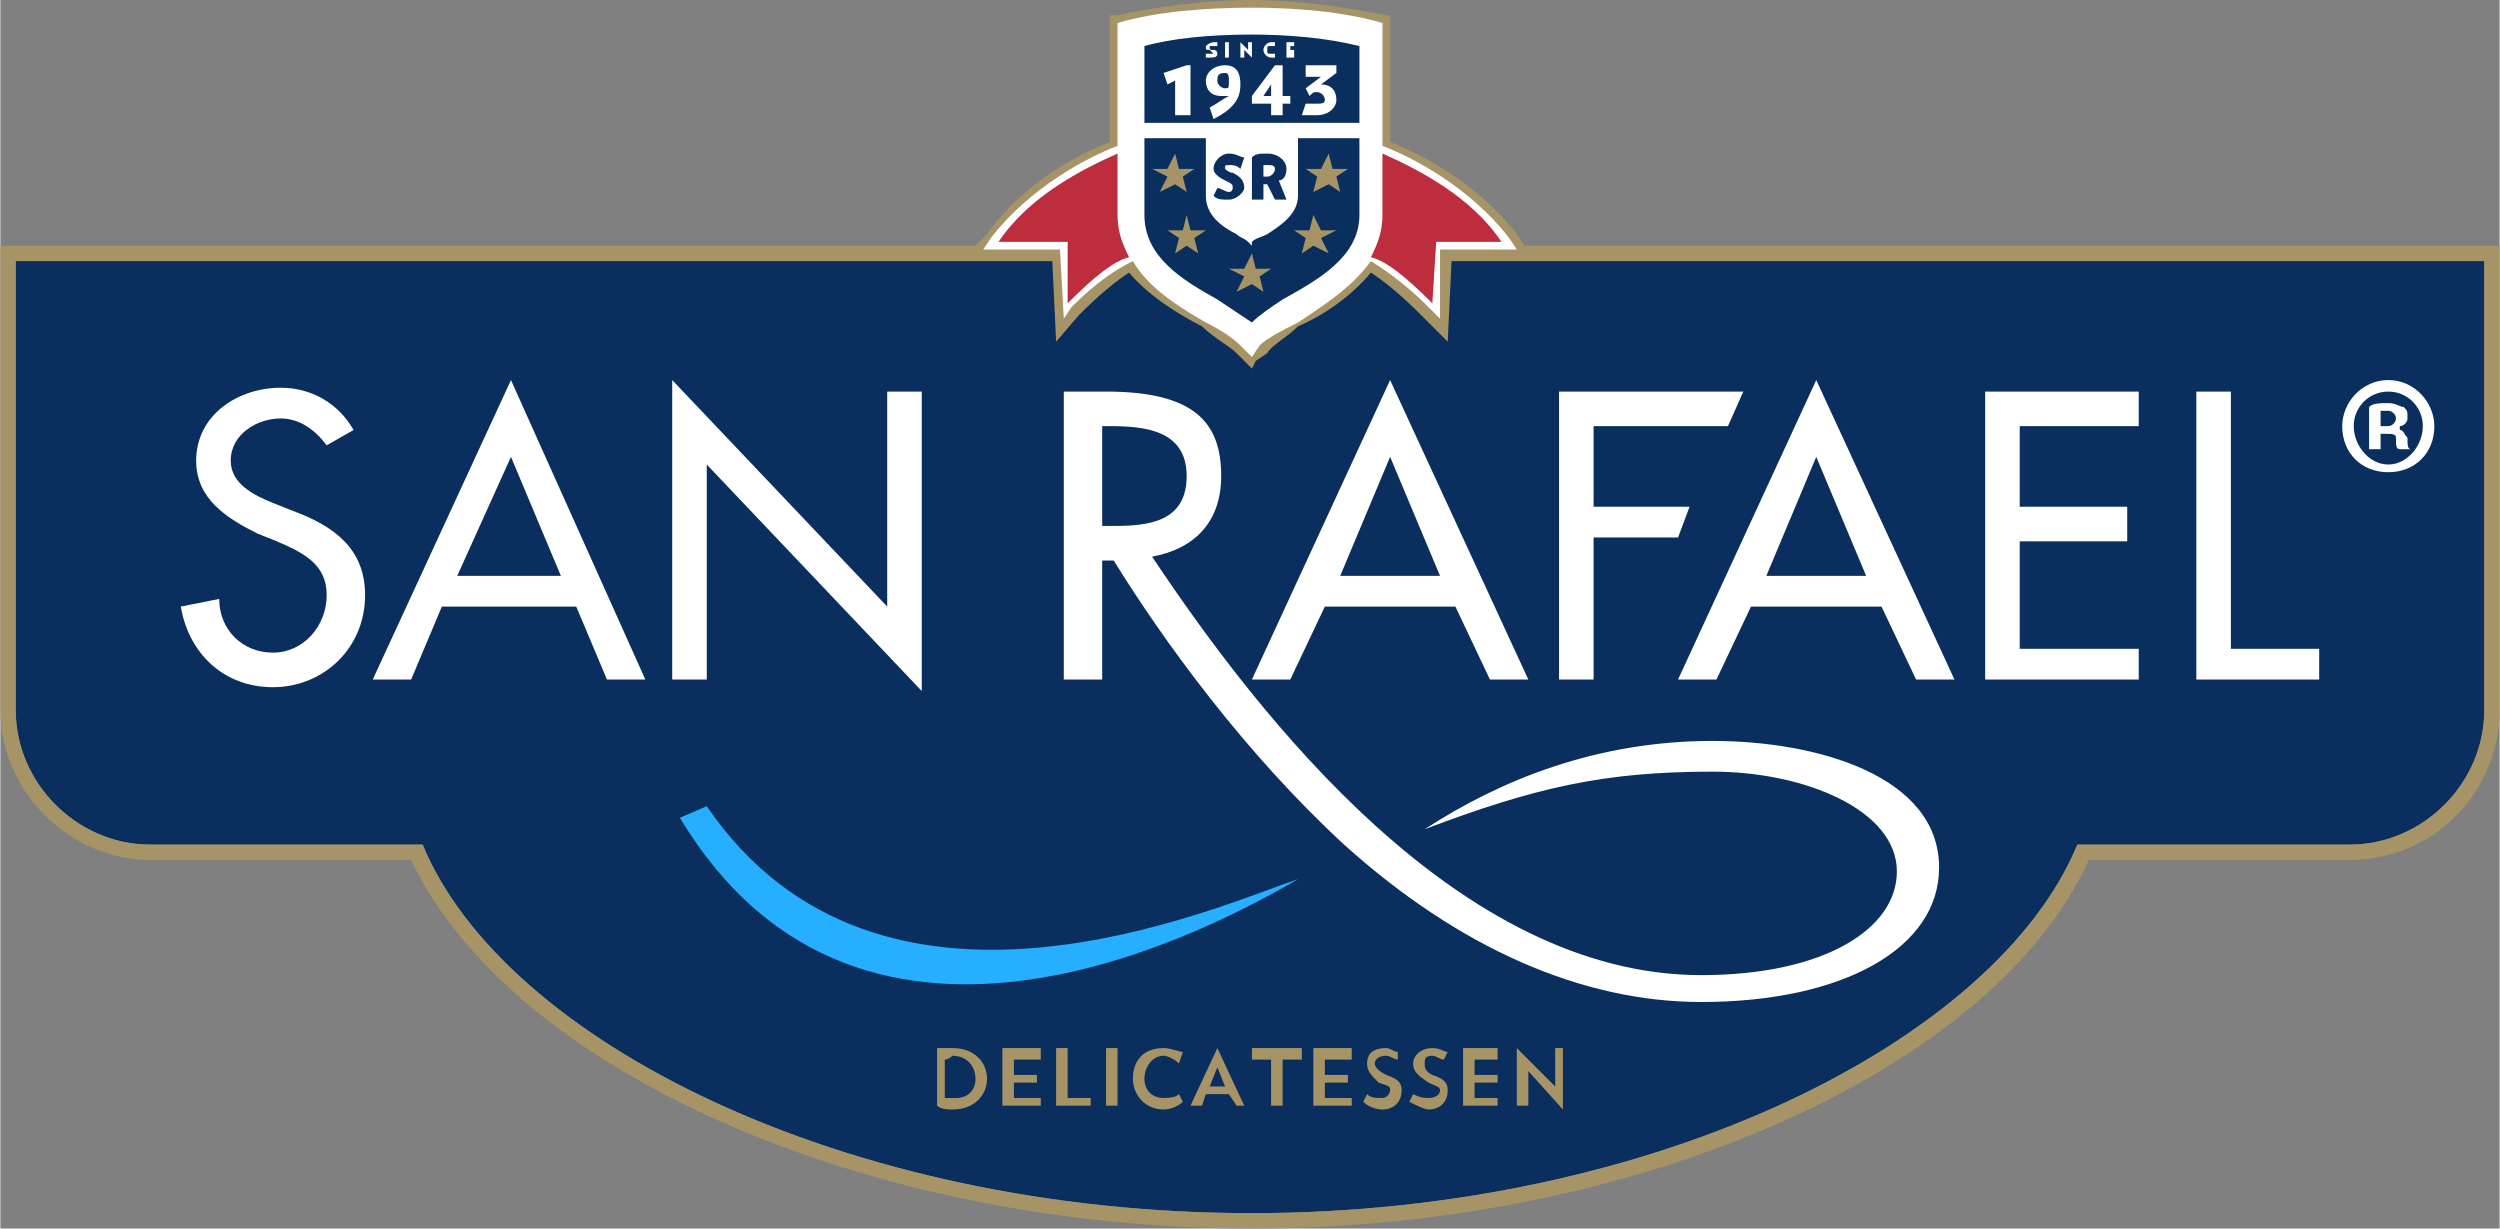 <?xml version="1.0" encoding="UTF-8"?>
<!DOCTYPE svg PUBLIC "-//W3C//DTD SVG 1.0//EN" "http://www.w3.org/TR/2001/REC-SVG-20010904/DTD/svg10.dtd">
<!-- Creator: CorelDRAW X8 -->
<svg xmlns="http://www.w3.org/2000/svg" xml:space="preserve" width="814px" height="400px" version="1.0" style="shape-rendering:geometricPrecision; text-rendering:geometricPrecision; image-rendering:optimizeQuality; fill-rule:evenodd; clip-rule:evenodd"
viewBox="0 0 651 320"
 xmlns:xlink="http://www.w3.org/1999/xlink">
 <rect x="0" y="0" width="651" height="320" fill="#808080" stroke="none"/>
 <defs>
  <style type="text/css">
   <![CDATA[
    .fil0 {fill:#0A2F5E}
    .fil2 {fill:#26AFFF}
    .fil4 {fill:#0A2F5E;fill-rule:nonzero}
    .fil1 {fill:#A69466;fill-rule:nonzero}
    .fil5 {fill:#BD2D3E;fill-rule:nonzero}
    .fil3 {fill:white;fill-rule:nonzero}
   ]]>
  </style>
 </defs>
 <g id="Capa_x0020_1">
  <g id="_2079123861584">
   <path class="fil0" d="M4 68l0 117c0,19 16,35 35,35l0 0 71 0c21,51 110,96 216,96l0 0c105,0 194,-45 215,-96l0 0 71 0c19,0 35,-16 35,-35l0 0 0 -117 -643 0z"/>
   <path class="fil1" d="M407 289l-9 -10 0 9 -3 0 0 -15 0 0 10 10 0 -10 2 0 0 16 0 0zm-26 -1l0 -15 9 0 0 3 -6 0 0 4 6 0 0 2 -6 0 0 4 6 0 0 2 -9 0zm-9 1c-1,0 -3,-1 -5,-2l1 -2c2,1 3,1 4,1 2,0 3,-1 3,-2 0,-1 -1,-1 -3,-2 -3,-2 -4,-3 -4,-5 0,-2 2,-4 5,-4 2,0 3,1 4,1l-1 2c-1,0 -2,-1 -3,-1 -2,0 -2,1 -2,2 0,1 0,2 2,3 3,1 4,2 4,4 0,3 -2,5 -5,5zm-12 0c-2,0 -4,-1 -5,-2l1 -2c1,1 2,1 4,1 1,0 2,-1 2,-2 0,-1 0,-1 -3,-2 -2,-2 -3,-3 -3,-5 0,-2 1,-4 5,-4 1,0 2,1 3,1l0 2c-1,0 -2,-1 -3,-1 -2,0 -3,1 -3,2 0,1 1,2 3,3 3,1 4,2 4,4 0,3 -2,5 -5,5zm-18 -1l0 -15 10 0 0 3 -7 0 0 4 6 0 0 2 -6 0 0 4 7 0 0 2 -10 0zm-8 -12l0 12 -3 0 0 -12 -5 0 0 -3 13 0 0 3 -5 0zm-17 2l-2 5 4 0 -2 -5zm5 10l-2 -3 -6 0 -1 3 -3 0 7 -15 0 0 7 15 -2 0zm-19 1c-5,0 -8,-4 -8,-8 0,-5 3,-8 8,-8 2,0 4,1 5,1l-1 3c-1,-1 -3,-2 -4,-2 -3,0 -5,3 -5,6 0,3 2,5 5,5 1,0 3,0 4,-1l1 2c-1,1 -3,2 -5,2zm-15 -1l0 -15 3 0 0 15 -3 0zm-13 0l0 -15 3 0 0 13 6 0 0 2 -9 0zm-14 0l0 -15 10 0 0 3 -7 0 0 4 6 0 0 2 -6 0 0 4 7 0 0 2 -10 0zm-13 -13c0,0 -1,1 -2,1l0 10c1,0 2,0 3,0 3,0 5,-2 5,-5 0,-3 -2,-6 -6,-6zm0 14c-1,0 -3,0 -4,-1l0 -15c1,0 3,0 4,0 6,0 9,4 9,8 0,4 -3,8 -9,8z"/>
   <path class="fil2" d="M177 213c48,80 142,27 161,16l0 0c-21,7 -109,47 -154,-19l0 0 -7 3z"/>
   <path class="fil3" d="M622 111l-2 0 0 -4c0,0 1,0 2,0 1,0 2,1 2,2 0,1 -1,2 -2,2zm3 1l0 -1c1,0 2,-1 2,-2 0,-2 0,-2 -1,-3 -1,0 -2,-1 -4,-1 -2,0 -4,0 -5,1l0 11 3 0 0 -4 1 0c2,0 3,0 3,1 0,2 0,3 1,3l3 0c-1,0 -1,-1 -1,-3 -1,-1 -1,-2 -2,-2zm-3 9c-5,0 -9,-5 -9,-10 0,-5 4,-9 9,-9 5,0 9,4 9,9 0,5 -4,10 -9,10zm0 -22c-7,0 -12,6 -12,12 0,7 5,12 12,12 7,0 12,-5 12,-12 0,-6 -5,-12 -12,-12zm-207 78l0 -37 22 0 3 -8 -25 0 0 -21 35 0 4 -9 -48 0 0 75 9 0zm-128 -40l0 -26 2 0c9,0 20,1 20,13 0,12 -10,13 -19,13l-3 0zm159 56c-30,0 -55,10 -75,23 29,-11 47,-15 75,-15 24,0 48,10 48,26 0,15 -19,27 -51,27 -63,0 -115,-67 -143,-109 11,-2 18,-9 18,-21 0,-14 -7,-22 -30,-22l-11 0 0 75 10 0 0 -31 3 0c13,21 34,50 60,74 30,27 62,41 93,41 37,0 62,-14 62,-35 0,-24 -32,-33 -59,-33zm-327 -43l14 -31 13 31 -27 0zm-22 27l10 0 8 -19 35 0 8 19 10 0 -35 -78 -36 78zm484 -75l-9 0 0 75 32 0 0 -8 -23 0 0 -67zm-64 75l40 0 0 -8 -31 0 0 -28 28 0 0 -9 -28 0 0 -21 31 0 0 -9 -40 0 0 75zm-31 -27l-26 0 13 -31 13 31zm-49 27l10 0 9 -19 34 0 9 19 10 0 -36 -78 -36 78zm-75 -58l13 31 -26 0 13 -31zm-17 39l34 0 9 19 10 0 -36 -78 -36 78 10 0 9 -19zm-114 -56l0 56 -56 -59 0 78 9 0 0 -56 56 59 0 -78 -9 0zm-155 31l-5 -2c-5,-2 -11,-5 -11,-11 0,-7 7,-11 13,-11 5,0 9,3 12,7l7 -4c-4,-7 -11,-11 -19,-11 -11,0 -22,7 -22,19 0,10 8,15 16,19l5 2c7,3 13,6 13,14 0,8 -6,15 -14,15 -8,0 -14,-6 -14,-14l-10 2c2,12 11,21 24,21 13,0 24,-10 24,-24 0,-12 -8,-18 -19,-22z"/>
   <path class="fil1" d="M395 61c-10,-13 -25,-21 -33,-24l0 -33 -1 0c-10,-2 -23,-4 -35,-4l0 0c-13,0 -26,2 -35,4l-2 0 0 2 0 31c-8,3 -23,11 -32,24l-3 3 -250 0 -4 0 0 4 0 117c0,21 18,39 39,39l68 0c26,55 119,96 219,96 100,0 193,-41 218,-96l68 0c22,0 39,-18 39,-39l0 -117 0 -4 -4 0 -250 0 -2 -3zm-121 7l1 21 6 -7c6,-6 10,-9 13,-11 5,6 13,11 19,14 3,3 7,5 9,7l2 2 2 2 1 -2 3 -2c1,-2 5,-4 8,-7 7,-3 14,-8 19,-14 3,2 7,5 13,11l7 7 1 -21 269 0 0 117c0,19 -16,35 -35,35l-71 0c-21,51 -110,96 -215,96 -106,0 -195,-45 -216,-96l-71 0c-19,0 -35,-16 -35,-35l0 -117 270 0z"/>
   <path class="fil3" d="M393 62c-10,-13 -25,-21 -33,-24l0 -32c-10,-3 -23,-4 -34,-4l0 0c-12,0 -25,1 -35,4l0 32c-8,3 -23,11 -33,24l-2 3 20 0 1 18 2 -3c7,-7 12,-10 16,-12 4,7 12,12 19,16 4,2 7,4 9,6l3 3 2 -3c2,-2 6,-4 10,-6 6,-4 14,-9 19,-16 3,2 8,5 15,12l3 3 0 -18 20 0 -2 -3z"/>
   <path class="fil4" d="M298 12l0 20 56 0 0 -20c-8,-2 -18,-3 -28,-3l0 0c-11,0 -21,1 -28,3zm40 24l0 15c0,5 -5,8 -8,10l0 0c-2,1 -3,1 -4,2l0 0 0 1 -1 -1c-1,-1 -2,-1 -3,-2l0 0c-4,-2 -8,-5 -8,-10l0 0 0 -15 -16 0 0 20c0,11 10,17 19,22l0 0c3,2 6,4 9,6l0 0c2,-2 5,-4 8,-6l0 0c9,-5 20,-11 20,-22l0 0 0 -20 -16 0zm-22 8c0,1 1,2 3,3l0 0c2,1 2,1 2,2l0 0c0,0 0,1 -1,1l0 0c-1,0 -2,-1 -3,-1l0 0 -1 2c1,1 2,1 4,1l0 0c2,0 4,-2 4,-3l0 0c0,-2 -1,-3 -3,-4l0 0c-1,0 -2,-1 -2,-1l0 0c0,-1 0,-1 1,-1l0 0c1,0 2,0 3,1l0 0 1 -3c-1,0 -2,-1 -4,-1l0 0c-2,0 -4,2 -4,4zm10 -3l0 11 3 0 0 -4c0,0 1,0 1,0l0 0c0,0 0,0 0,0l0 0 2 4 3 0 -2 -5c1,0 2,-1 2,-3l0 0c0,-2 -2,-4 -5,-4l0 0c-2,0 -3,0 -4,1zm3 5l0 -3c0,0 1,0 1,0l0 0c1,0 2,0 2,1l0 0c0,1 -1,2 -2,2l0 0c-1,0 -1,0 -1,0l0 0z"/>
   <path class="fil1" d="M327 70l-1 -4 -2 4 -4 0 4 2 -2 4 4 -2 3 2 -1 -4 3 -2 -4 0zm-17 -10l-1 -4 -1 4 -4 0 3 2 -1 4 3 -2 3 2 -1 -4 3 -2 -4 0zm34 0l-2 -4 -1 4 -4 0 3 2 -1 4 3 -2 4 2 -2 -4 4 -2 -4 0zm7 -16l-4 0 -1 -4 -2 4 -4 0 3 2 -1 4 4 -2 3 2 -1 -4 3 -2zm-45 4l3 2 -1 -4 3 -2 -4 0 -1 -4 -2 4 -4 0 4 2 -2 4 4 -2z"/>
   <path class="fil3" d="M335 15l2 0 0 -1 -1 0 0 0 1 0 0 -1 -1 0 0 -1 1 0 0 -1 -2 0 0 4zm-4 0c0,0 1,0 1,0l0 -1c0,0 -1,0 -1,0 -1,0 -1,0 -1,-1 0,-1 0,-1 1,-1 0,0 1,0 1,0l0 -1c0,0 -1,0 -1,0 -1,0 -2,1 -2,2 0,1 1,2 2,2zm-5 0l0 -4 -1 0 0 2 -2 -2 0 0 0 4 1 0 0 -2 2 2 0 0zm-6 0l0 -4 -1 0 0 4 1 0zm-5 -1c0,0 0,0 -1,0l0 1c0,0 1,0 1,0 1,0 2,0 2,-1 0,0 0,-1 -1,-1 -1,0 -1,0 -1,-1 0,0 0,0 1,0 0,0 0,0 1,0l0 -1c0,0 -1,0 -1,0 -1,0 -2,1 -2,1 0,1 0,1 1,1 1,1 1,1 1,1 0,0 0,0 -1,0zm29 8l4 -3 0 -2 -8 0 0 3 4 0 -4 3 1 2c1,-1 1,-1 2,-1 1,0 2,1 2,2 0,1 -1,1 -2,1 -1,0 -2,0 -3,0l-1 3c1,0 3,0 4,0 3,0 5,-2 5,-4 0,-2 -1,-4 -4,-4zm-13 3l-2 0 2 -3 0 3zm3 -8l-2 0 -6 8 0 2 5 0 0 3 3 0 0 -3 2 0 0 -2 -2 0 0 -8zm-15 6c-1,0 -2,-1 -2,-2 0,-1 0,-2 2,-2 1,0 1,1 1,2 0,2 0,2 -1,2zm0 -6c-3,0 -5,2 -5,4 0,2 1,4 4,4 0,0 1,0 2,0 -2,1 -3,2 -5,3l1 3c6,-3 7,-6 7,-9 0,-3 -1,-5 -4,-5zm-16 2l1 3 2 -1 0 9 4 0 0 -13 -1 0 -6 2z"/>
   <path class="fil5" d="M291 40c-9,4 -23,11 -31,23l18 0 0 16c7,-7 12,-11 16,-12 -2,-4 -3,-7 -3,-11l0 -16zm69 0l0 16c0,4 -1,7 -3,11 4,1 9,5 16,12l1 -16 17 0c-8,-12 -22,-19 -31,-23z"/>
  </g>
 </g>
</svg>
